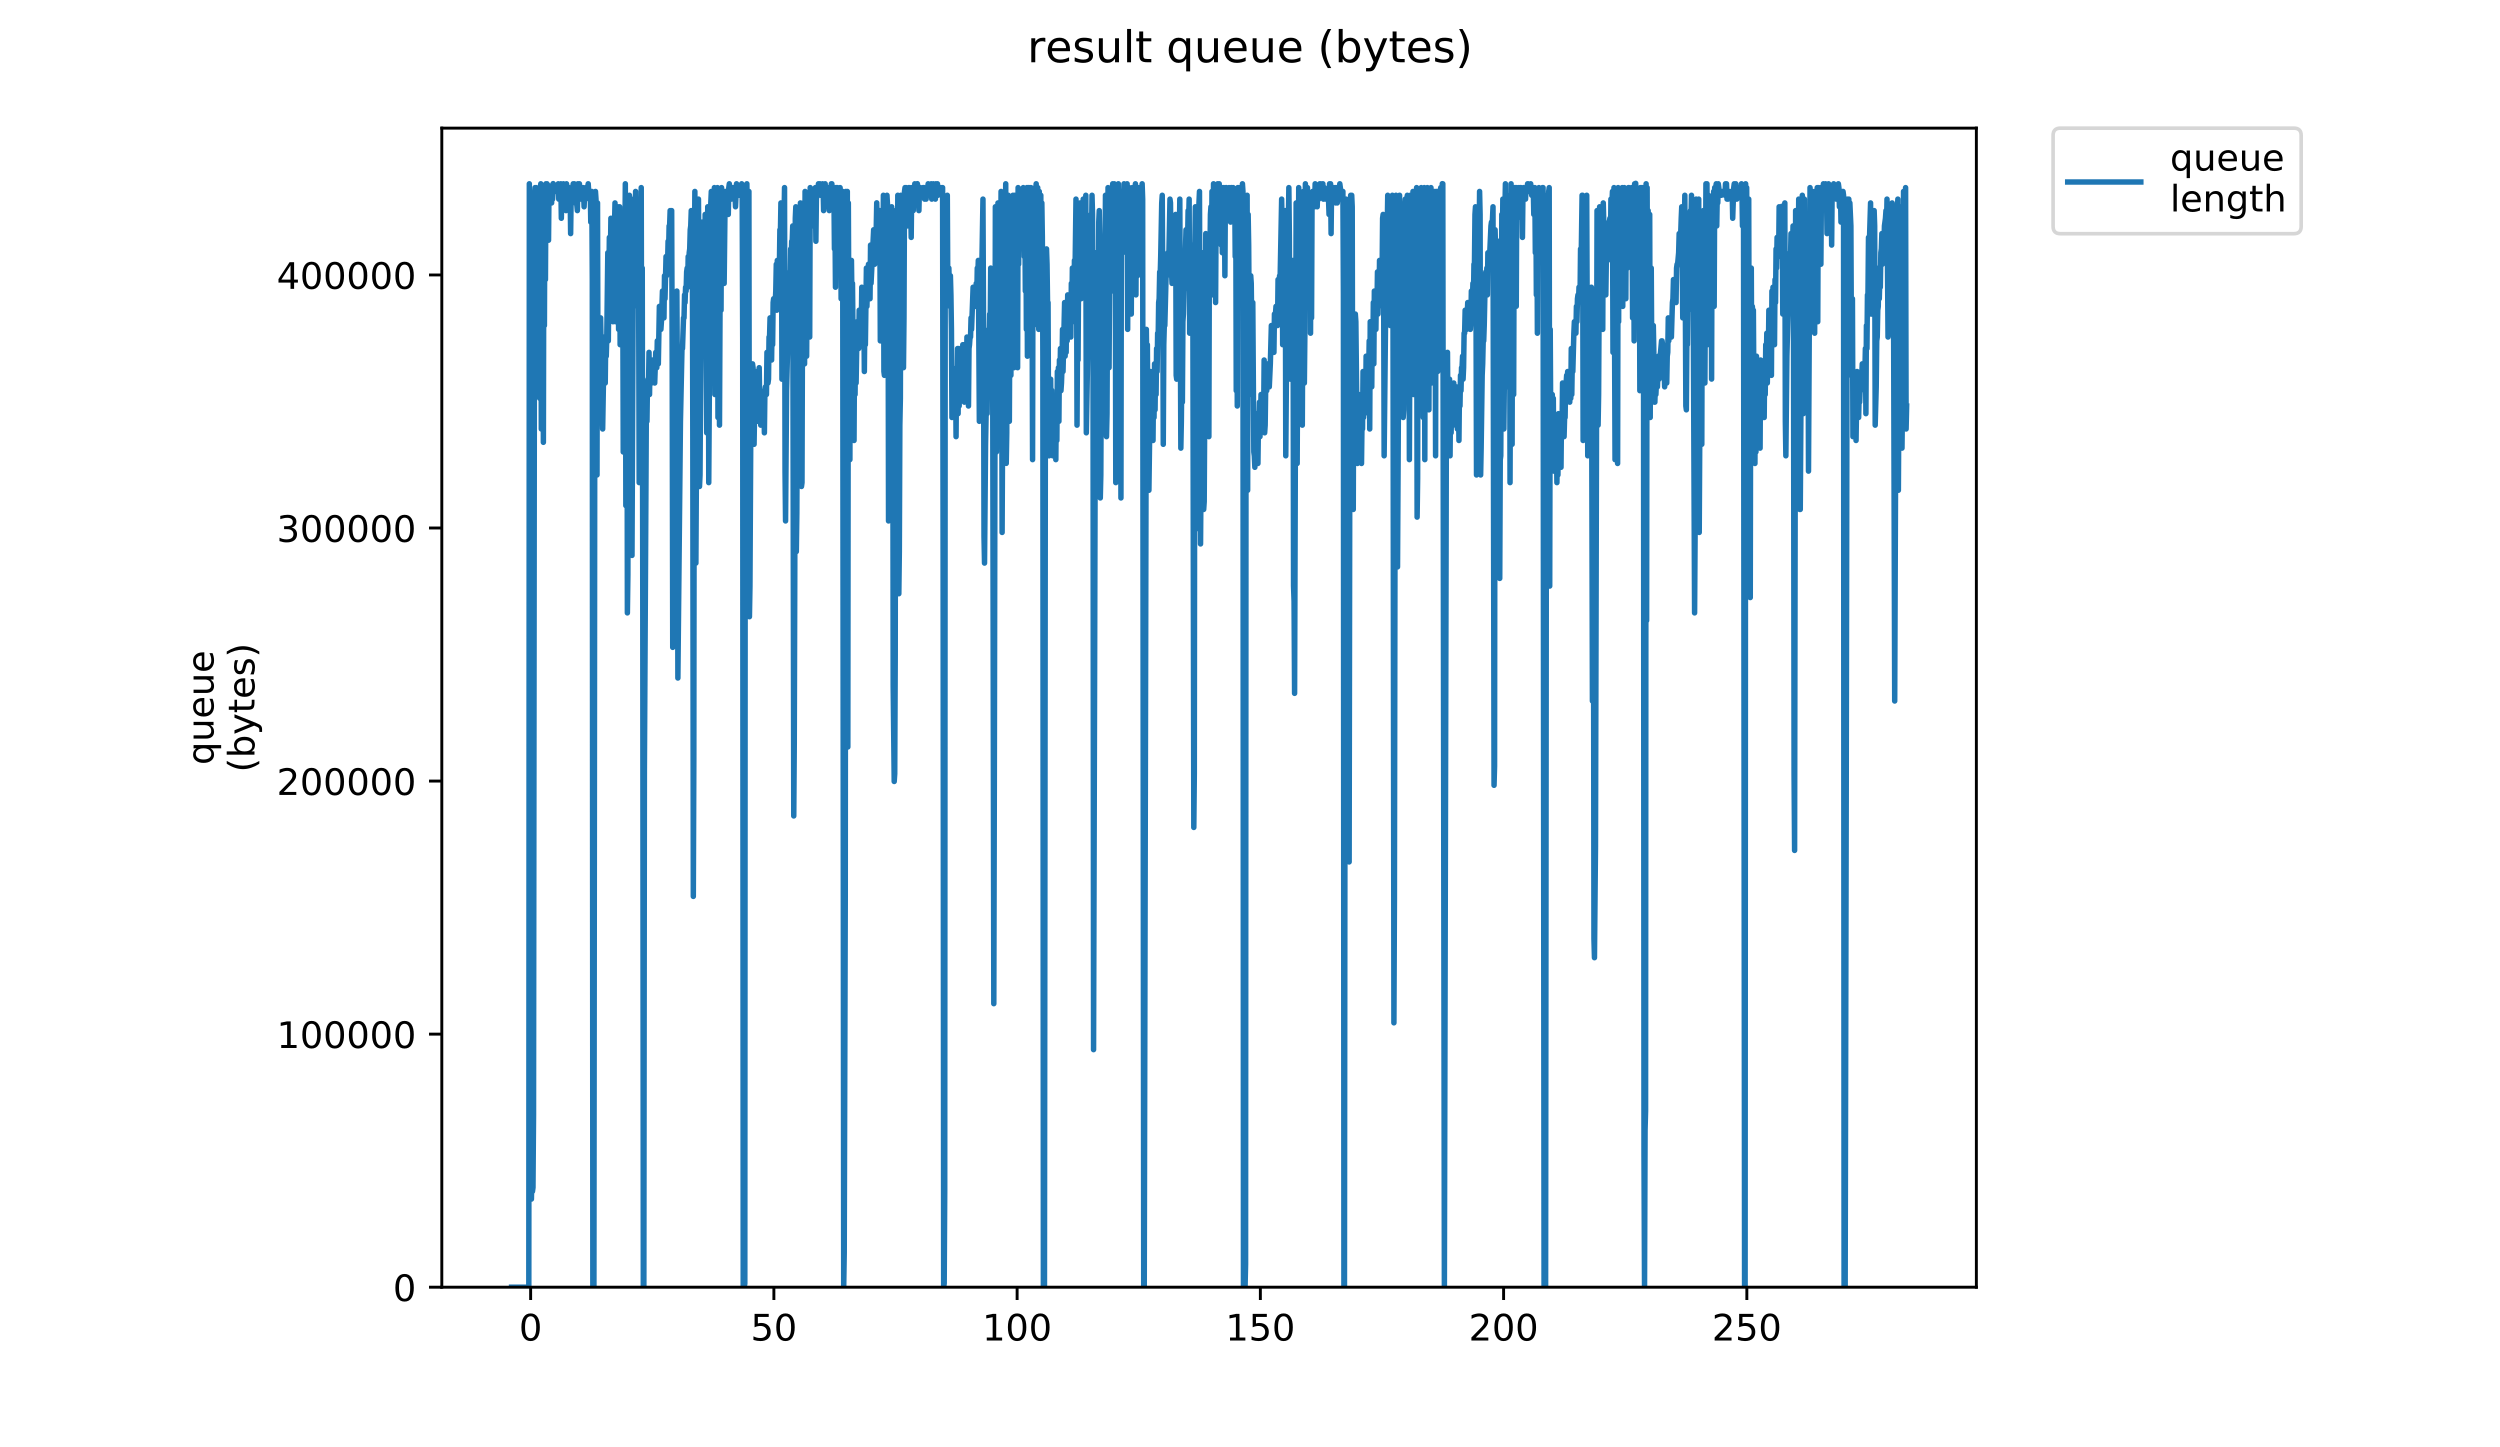 <?xml version="1.0" encoding="utf-8" standalone="no"?>
<!DOCTYPE svg PUBLIC "-//W3C//DTD SVG 1.1//EN"
  "http://www.w3.org/Graphics/SVG/1.1/DTD/svg11.dtd">
<!-- Created with matplotlib (https://matplotlib.org/) -->
<svg height="396pt" version="1.1" viewBox="0 0 684 396" width="684pt" xmlns="http://www.w3.org/2000/svg" xmlns:xlink="http://www.w3.org/1999/xlink">
 <defs>
  <style type="text/css">
*{stroke-linecap:butt;stroke-linejoin:round;}
  </style>
 </defs>
 <g id="figure_1">
  <g id="patch_1">
   <path d="M 0 396 
L 684 396 
L 684 0 
L 0 0 
z
" style="fill:#ffffff;"/>
  </g>
  <g id="axes_1">
   <g id="patch_2">
    <path d="M 120.879 352.174 
L 540.734 352.174 
L 540.734 35.062 
L 120.879 35.062 
z
" style="fill:#ffffff;"/>
   </g>
   <g id="matplotlib.axis_1">
    <g id="xtick_1">
     <g id="line2d_1">
      <defs>
       <path d="M 0 0 
L 0 3.5 
" id="med78ae5412" style="stroke:#000000;stroke-width:0.8;"/>
      </defs>
      <g>
       <use style="stroke:#000000;stroke-width:0.8;" x="145.183" xlink:href="#med78ae5412" y="352.174"/>
      </g>
     </g>
     <g id="text_1">
      <!-- 0 -->
      <defs>
       <path d="M 31.781 66.406 
Q 24.172 66.406 20.328 58.906 
Q 16.5 51.422 16.5 36.375 
Q 16.5 21.391 20.328 13.891 
Q 24.172 6.391 31.781 6.391 
Q 39.453 6.391 43.281 13.891 
Q 47.125 21.391 47.125 36.375 
Q 47.125 51.422 43.281 58.906 
Q 39.453 66.406 31.781 66.406 
z
M 31.781 74.219 
Q 44.047 74.219 50.516 64.516 
Q 56.984 54.828 56.984 36.375 
Q 56.984 17.969 50.516 8.266 
Q 44.047 -1.422 31.781 -1.422 
Q 19.531 -1.422 13.062 8.266 
Q 6.594 17.969 6.594 36.375 
Q 6.594 54.828 13.062 64.516 
Q 19.531 74.219 31.781 74.219 
z
" id="DejaVuSans-48"/>
      </defs>
      <g transform="translate(142.001 366.773)scale(0.1 -0.1)">
       <use xlink:href="#DejaVuSans-48"/>
      </g>
     </g>
    </g>
    <g id="xtick_2">
     <g id="line2d_2">
      <g>
       <use style="stroke:#000000;stroke-width:0.8;" x="211.733" xlink:href="#med78ae5412" y="352.174"/>
      </g>
     </g>
     <g id="text_2">
      <!-- 50 -->
      <defs>
       <path d="M 10.797 72.906 
L 49.516 72.906 
L 49.516 64.594 
L 19.828 64.594 
L 19.828 46.734 
Q 21.969 47.469 24.109 47.828 
Q 26.266 48.188 28.422 48.188 
Q 40.625 48.188 47.75 41.5 
Q 54.891 34.812 54.891 23.391 
Q 54.891 11.625 47.562 5.094 
Q 40.234 -1.422 26.906 -1.422 
Q 22.312 -1.422 17.547 -0.641 
Q 12.797 0.141 7.719 1.703 
L 7.719 11.625 
Q 12.109 9.234 16.797 8.062 
Q 21.484 6.891 26.703 6.891 
Q 35.156 6.891 40.078 11.328 
Q 45.016 15.766 45.016 23.391 
Q 45.016 31 40.078 35.438 
Q 35.156 39.891 26.703 39.891 
Q 22.75 39.891 18.812 39.016 
Q 14.891 38.141 10.797 36.281 
z
" id="DejaVuSans-53"/>
      </defs>
      <g transform="translate(205.371 366.773)scale(0.1 -0.1)">
       <use xlink:href="#DejaVuSans-53"/>
       <use x="63.623" xlink:href="#DejaVuSans-48"/>
      </g>
     </g>
    </g>
    <g id="xtick_3">
     <g id="line2d_3">
      <g>
       <use style="stroke:#000000;stroke-width:0.8;" x="278.284" xlink:href="#med78ae5412" y="352.174"/>
      </g>
     </g>
     <g id="text_3">
      <!-- 100 -->
      <defs>
       <path d="M 12.406 8.297 
L 28.516 8.297 
L 28.516 63.922 
L 10.984 60.406 
L 10.984 69.391 
L 28.422 72.906 
L 38.281 72.906 
L 38.281 8.297 
L 54.391 8.297 
L 54.391 0 
L 12.406 0 
z
" id="DejaVuSans-49"/>
      </defs>
      <g transform="translate(268.74 366.773)scale(0.1 -0.1)">
       <use xlink:href="#DejaVuSans-49"/>
       <use x="63.623" xlink:href="#DejaVuSans-48"/>
       <use x="127.246" xlink:href="#DejaVuSans-48"/>
      </g>
     </g>
    </g>
    <g id="xtick_4">
     <g id="line2d_4">
      <g>
       <use style="stroke:#000000;stroke-width:0.8;" x="344.835" xlink:href="#med78ae5412" y="352.174"/>
      </g>
     </g>
     <g id="text_4">
      <!-- 150 -->
      <g transform="translate(335.291 366.773)scale(0.1 -0.1)">
       <use xlink:href="#DejaVuSans-49"/>
       <use x="63.623" xlink:href="#DejaVuSans-53"/>
       <use x="127.246" xlink:href="#DejaVuSans-48"/>
      </g>
     </g>
    </g>
    <g id="xtick_5">
     <g id="line2d_5">
      <g>
       <use style="stroke:#000000;stroke-width:0.8;" x="411.385" xlink:href="#med78ae5412" y="352.174"/>
      </g>
     </g>
     <g id="text_5">
      <!-- 200 -->
      <defs>
       <path d="M 19.188 8.297 
L 53.609 8.297 
L 53.609 0 
L 7.328 0 
L 7.328 8.297 
Q 12.938 14.109 22.625 23.891 
Q 32.328 33.688 34.812 36.531 
Q 39.547 41.844 41.422 45.531 
Q 43.312 49.219 43.312 52.781 
Q 43.312 58.594 39.234 62.25 
Q 35.156 65.922 28.609 65.922 
Q 23.969 65.922 18.812 64.312 
Q 13.672 62.703 7.812 59.422 
L 7.812 69.391 
Q 13.766 71.781 18.938 73 
Q 24.125 74.219 28.422 74.219 
Q 39.75 74.219 46.484 68.547 
Q 53.219 62.891 53.219 53.422 
Q 53.219 48.922 51.531 44.891 
Q 49.859 40.875 45.406 35.406 
Q 44.188 33.984 37.641 27.219 
Q 31.109 20.453 19.188 8.297 
z
" id="DejaVuSans-50"/>
      </defs>
      <g transform="translate(401.842 366.773)scale(0.1 -0.1)">
       <use xlink:href="#DejaVuSans-50"/>
       <use x="63.623" xlink:href="#DejaVuSans-48"/>
       <use x="127.246" xlink:href="#DejaVuSans-48"/>
      </g>
     </g>
    </g>
    <g id="xtick_6">
     <g id="line2d_6">
      <g>
       <use style="stroke:#000000;stroke-width:0.8;" x="477.936" xlink:href="#med78ae5412" y="352.174"/>
      </g>
     </g>
     <g id="text_6">
      <!-- 250 -->
      <g transform="translate(468.392 366.773)scale(0.1 -0.1)">
       <use xlink:href="#DejaVuSans-50"/>
       <use x="63.623" xlink:href="#DejaVuSans-53"/>
       <use x="127.246" xlink:href="#DejaVuSans-48"/>
      </g>
     </g>
    </g>
   </g>
   <g id="matplotlib.axis_2">
    <g id="ytick_1">
     <g id="line2d_7">
      <defs>
       <path d="M 0 0 
L -3.5 0 
" id="m8c624cf05f" style="stroke:#000000;stroke-width:0.8;"/>
      </defs>
      <g>
       <use style="stroke:#000000;stroke-width:0.8;" x="120.879" xlink:href="#m8c624cf05f" y="352.174"/>
      </g>
     </g>
     <g id="text_7">
      <!-- 0 -->
      <g transform="translate(107.516 355.973)scale(0.1 -0.1)">
       <use xlink:href="#DejaVuSans-48"/>
      </g>
     </g>
    </g>
    <g id="ytick_2">
     <g id="line2d_8">
      <g>
       <use style="stroke:#000000;stroke-width:0.8;" x="120.879" xlink:href="#m8c624cf05f" y="282.938"/>
      </g>
     </g>
     <g id="text_8">
      <!-- 100000 -->
      <g transform="translate(75.704 286.738)scale(0.1 -0.1)">
       <use xlink:href="#DejaVuSans-49"/>
       <use x="63.623" xlink:href="#DejaVuSans-48"/>
       <use x="127.246" xlink:href="#DejaVuSans-48"/>
       <use x="190.869" xlink:href="#DejaVuSans-48"/>
       <use x="254.492" xlink:href="#DejaVuSans-48"/>
       <use x="318.115" xlink:href="#DejaVuSans-48"/>
      </g>
     </g>
    </g>
    <g id="ytick_3">
     <g id="line2d_9">
      <g>
       <use style="stroke:#000000;stroke-width:0.8;" x="120.879" xlink:href="#m8c624cf05f" y="213.703"/>
      </g>
     </g>
     <g id="text_9">
      <!-- 200000 -->
      <g transform="translate(75.704 217.502)scale(0.1 -0.1)">
       <use xlink:href="#DejaVuSans-50"/>
       <use x="63.623" xlink:href="#DejaVuSans-48"/>
       <use x="127.246" xlink:href="#DejaVuSans-48"/>
       <use x="190.869" xlink:href="#DejaVuSans-48"/>
       <use x="254.492" xlink:href="#DejaVuSans-48"/>
       <use x="318.115" xlink:href="#DejaVuSans-48"/>
      </g>
     </g>
    </g>
    <g id="ytick_4">
     <g id="line2d_10">
      <g>
       <use style="stroke:#000000;stroke-width:0.8;" x="120.879" xlink:href="#m8c624cf05f" y="144.467"/>
      </g>
     </g>
     <g id="text_10">
      <!-- 300000 -->
      <defs>
       <path d="M 40.578 39.312 
Q 47.656 37.797 51.625 33 
Q 55.609 28.219 55.609 21.188 
Q 55.609 10.406 48.188 4.484 
Q 40.766 -1.422 27.094 -1.422 
Q 22.516 -1.422 17.656 -0.516 
Q 12.797 0.391 7.625 2.203 
L 7.625 11.719 
Q 11.719 9.328 16.594 8.109 
Q 21.484 6.891 26.812 6.891 
Q 36.078 6.891 40.938 10.547 
Q 45.797 14.203 45.797 21.188 
Q 45.797 27.641 41.281 31.266 
Q 36.766 34.906 28.719 34.906 
L 20.219 34.906 
L 20.219 43.016 
L 29.109 43.016 
Q 36.375 43.016 40.234 45.922 
Q 44.094 48.828 44.094 54.297 
Q 44.094 59.906 40.109 62.906 
Q 36.141 65.922 28.719 65.922 
Q 24.656 65.922 20.016 65.031 
Q 15.375 64.156 9.812 62.312 
L 9.812 71.094 
Q 15.438 72.656 20.344 73.438 
Q 25.25 74.219 29.594 74.219 
Q 40.828 74.219 47.359 69.109 
Q 53.906 64.016 53.906 55.328 
Q 53.906 49.266 50.438 45.094 
Q 46.969 40.922 40.578 39.312 
z
" id="DejaVuSans-51"/>
      </defs>
      <g transform="translate(75.704 148.266)scale(0.1 -0.1)">
       <use xlink:href="#DejaVuSans-51"/>
       <use x="63.623" xlink:href="#DejaVuSans-48"/>
       <use x="127.246" xlink:href="#DejaVuSans-48"/>
       <use x="190.869" xlink:href="#DejaVuSans-48"/>
       <use x="254.492" xlink:href="#DejaVuSans-48"/>
       <use x="318.115" xlink:href="#DejaVuSans-48"/>
      </g>
     </g>
    </g>
    <g id="ytick_5">
     <g id="line2d_11">
      <g>
       <use style="stroke:#000000;stroke-width:0.8;" x="120.879" xlink:href="#m8c624cf05f" y="75.231"/>
      </g>
     </g>
     <g id="text_11">
      <!-- 400000 -->
      <defs>
       <path d="M 37.797 64.312 
L 12.891 25.391 
L 37.797 25.391 
z
M 35.203 72.906 
L 47.609 72.906 
L 47.609 25.391 
L 58.016 25.391 
L 58.016 17.188 
L 47.609 17.188 
L 47.609 0 
L 37.797 0 
L 37.797 17.188 
L 4.891 17.188 
L 4.891 26.703 
z
" id="DejaVuSans-52"/>
      </defs>
      <g transform="translate(75.704 79.03)scale(0.1 -0.1)">
       <use xlink:href="#DejaVuSans-52"/>
       <use x="63.623" xlink:href="#DejaVuSans-48"/>
       <use x="127.246" xlink:href="#DejaVuSans-48"/>
       <use x="190.869" xlink:href="#DejaVuSans-48"/>
       <use x="254.492" xlink:href="#DejaVuSans-48"/>
       <use x="318.115" xlink:href="#DejaVuSans-48"/>
      </g>
     </g>
    </g>
    <g id="text_12">
     <!-- queue -->
     <defs>
      <path d="M 14.797 27.297 
Q 14.797 17.391 18.875 11.75 
Q 22.953 6.109 30.078 6.109 
Q 37.203 6.109 41.297 11.75 
Q 45.406 17.391 45.406 27.297 
Q 45.406 37.203 41.297 42.844 
Q 37.203 48.484 30.078 48.484 
Q 22.953 48.484 18.875 42.844 
Q 14.797 37.203 14.797 27.297 
z
M 45.406 8.203 
Q 42.578 3.328 38.25 0.953 
Q 33.938 -1.422 27.875 -1.422 
Q 17.969 -1.422 11.734 6.484 
Q 5.516 14.406 5.516 27.297 
Q 5.516 40.188 11.734 48.094 
Q 17.969 56 27.875 56 
Q 33.938 56 38.25 53.625 
Q 42.578 51.266 45.406 46.391 
L 45.406 54.688 
L 54.391 54.688 
L 54.391 -20.797 
L 45.406 -20.797 
z
" id="DejaVuSans-113"/>
      <path d="M 8.5 21.578 
L 8.5 54.688 
L 17.484 54.688 
L 17.484 21.922 
Q 17.484 14.156 20.5 10.266 
Q 23.531 6.391 29.594 6.391 
Q 36.859 6.391 41.078 11.031 
Q 45.312 15.672 45.312 23.688 
L 45.312 54.688 
L 54.297 54.688 
L 54.297 0 
L 45.312 0 
L 45.312 8.406 
Q 42.047 3.422 37.719 1 
Q 33.406 -1.422 27.688 -1.422 
Q 18.266 -1.422 13.375 4.438 
Q 8.5 10.297 8.5 21.578 
z
M 31.109 56 
z
" id="DejaVuSans-117"/>
      <path d="M 56.203 29.594 
L 56.203 25.203 
L 14.891 25.203 
Q 15.484 15.922 20.484 11.062 
Q 25.484 6.203 34.422 6.203 
Q 39.594 6.203 44.453 7.469 
Q 49.312 8.734 54.109 11.281 
L 54.109 2.781 
Q 49.266 0.734 44.188 -0.344 
Q 39.109 -1.422 33.891 -1.422 
Q 20.797 -1.422 13.156 6.188 
Q 5.516 13.812 5.516 26.812 
Q 5.516 40.234 12.766 48.109 
Q 20.016 56 32.328 56 
Q 43.359 56 49.781 48.891 
Q 56.203 41.797 56.203 29.594 
z
M 47.219 32.234 
Q 47.125 39.594 43.094 43.984 
Q 39.062 48.391 32.422 48.391 
Q 24.906 48.391 20.391 44.141 
Q 15.875 39.891 15.188 32.172 
z
" id="DejaVuSans-101"/>
     </defs>
     <g transform="translate(58.426 209.283)rotate(-90)scale(0.1 -0.1)">
      <use xlink:href="#DejaVuSans-113"/>
      <use x="63.477" xlink:href="#DejaVuSans-117"/>
      <use x="126.855" xlink:href="#DejaVuSans-101"/>
      <use x="188.379" xlink:href="#DejaVuSans-117"/>
      <use x="251.758" xlink:href="#DejaVuSans-101"/>
     </g>
     <!-- (bytes) -->
     <defs>
      <path d="M 31 75.875 
Q 24.469 64.656 21.281 53.656 
Q 18.109 42.672 18.109 31.391 
Q 18.109 20.125 21.312 9.062 
Q 24.516 -2 31 -13.188 
L 23.188 -13.188 
Q 15.875 -1.703 12.234 9.375 
Q 8.594 20.453 8.594 31.391 
Q 8.594 42.281 12.203 53.312 
Q 15.828 64.359 23.188 75.875 
z
" id="DejaVuSans-40"/>
      <path d="M 48.688 27.297 
Q 48.688 37.203 44.609 42.844 
Q 40.531 48.484 33.406 48.484 
Q 26.266 48.484 22.188 42.844 
Q 18.109 37.203 18.109 27.297 
Q 18.109 17.391 22.188 11.75 
Q 26.266 6.109 33.406 6.109 
Q 40.531 6.109 44.609 11.75 
Q 48.688 17.391 48.688 27.297 
z
M 18.109 46.391 
Q 20.953 51.266 25.266 53.625 
Q 29.594 56 35.594 56 
Q 45.562 56 51.781 48.094 
Q 58.016 40.188 58.016 27.297 
Q 58.016 14.406 51.781 6.484 
Q 45.562 -1.422 35.594 -1.422 
Q 29.594 -1.422 25.266 0.953 
Q 20.953 3.328 18.109 8.203 
L 18.109 0 
L 9.078 0 
L 9.078 75.984 
L 18.109 75.984 
z
" id="DejaVuSans-98"/>
      <path d="M 32.172 -5.078 
Q 28.375 -14.844 24.75 -17.812 
Q 21.141 -20.797 15.094 -20.797 
L 7.906 -20.797 
L 7.906 -13.281 
L 13.188 -13.281 
Q 16.891 -13.281 18.938 -11.516 
Q 21 -9.766 23.484 -3.219 
L 25.094 0.875 
L 2.984 54.688 
L 12.5 54.688 
L 29.594 11.922 
L 46.688 54.688 
L 56.203 54.688 
z
" id="DejaVuSans-121"/>
      <path d="M 18.312 70.219 
L 18.312 54.688 
L 36.812 54.688 
L 36.812 47.703 
L 18.312 47.703 
L 18.312 18.016 
Q 18.312 11.328 20.141 9.422 
Q 21.969 7.516 27.594 7.516 
L 36.812 7.516 
L 36.812 0 
L 27.594 0 
Q 17.188 0 13.234 3.875 
Q 9.281 7.766 9.281 18.016 
L 9.281 47.703 
L 2.688 47.703 
L 2.688 54.688 
L 9.281 54.688 
L 9.281 70.219 
z
" id="DejaVuSans-116"/>
      <path d="M 44.281 53.078 
L 44.281 44.578 
Q 40.484 46.531 36.375 47.5 
Q 32.281 48.484 27.875 48.484 
Q 21.188 48.484 17.844 46.438 
Q 14.5 44.391 14.5 40.281 
Q 14.5 37.156 16.891 35.375 
Q 19.281 33.594 26.516 31.984 
L 29.594 31.297 
Q 39.156 29.25 43.188 25.516 
Q 47.219 21.781 47.219 15.094 
Q 47.219 7.469 41.188 3.016 
Q 35.156 -1.422 24.609 -1.422 
Q 20.219 -1.422 15.453 -0.562 
Q 10.688 0.297 5.422 2 
L 5.422 11.281 
Q 10.406 8.688 15.234 7.391 
Q 20.062 6.109 24.812 6.109 
Q 31.156 6.109 34.562 8.281 
Q 37.984 10.453 37.984 14.406 
Q 37.984 18.062 35.516 20.016 
Q 33.062 21.969 24.703 23.781 
L 21.578 24.516 
Q 13.234 26.266 9.516 29.906 
Q 5.812 33.547 5.812 39.891 
Q 5.812 47.609 11.281 51.797 
Q 16.75 56 26.812 56 
Q 31.781 56 36.172 55.266 
Q 40.578 54.547 44.281 53.078 
z
" id="DejaVuSans-115"/>
      <path d="M 8.016 75.875 
L 15.828 75.875 
Q 23.141 64.359 26.781 53.312 
Q 30.422 42.281 30.422 31.391 
Q 30.422 20.453 26.781 9.375 
Q 23.141 -1.703 15.828 -13.188 
L 8.016 -13.188 
Q 14.5 -2 17.703 9.062 
Q 20.906 20.125 20.906 31.391 
Q 20.906 42.672 17.703 53.656 
Q 14.5 64.656 8.016 75.875 
z
" id="DejaVuSans-41"/>
     </defs>
     <g transform="translate(69.624 211.295)rotate(-90)scale(0.1 -0.1)">
      <use xlink:href="#DejaVuSans-40"/>
      <use x="39.014" xlink:href="#DejaVuSans-98"/>
      <use x="102.49" xlink:href="#DejaVuSans-121"/>
      <use x="161.67" xlink:href="#DejaVuSans-116"/>
      <use x="200.879" xlink:href="#DejaVuSans-101"/>
      <use x="262.402" xlink:href="#DejaVuSans-115"/>
      <use x="314.502" xlink:href="#DejaVuSans-41"/>
     </g>
    </g>
   </g>
   <g id="line2d_12">
    <path clip-path="url(#peadecf79db)" d="M 139.963 352.174 
L 144.684 352.174 
L 144.825 50.284 
L 144.971 68.104 
L 145.111 128.901 
L 145.254 313.39 
L 145.395 328.069 
L 145.537 319.679 
L 145.682 325.968 
L 145.825 324.92 
L 145.973 305.004 
L 146.254 53.429 
L 146.395 51.332 
L 146.541 54.477 
L 146.682 51.332 
L 146.823 80.683 
L 146.963 80.683 
L 147.107 106.889 
L 147.25 90.066 
L 147.393 86.972 
L 147.536 62.863 
L 147.679 108.985 
L 147.821 51.332 
L 147.962 50.284 
L 148.102 117.371 
L 148.244 115.274 
L 148.385 51.332 
L 148.526 52.381 
L 148.667 121.018 
L 148.808 53.429 
L 148.948 89.069 
L 149.089 52.381 
L 149.231 76.49 
L 149.372 50.284 
L 149.512 51.332 
L 149.653 50.284 
L 149.794 52.381 
L 150.076 65.728 
L 150.217 50.833 
L 150.357 53.429 
L 150.497 52.381 
L 150.639 52.381 
L 150.779 51.332 
L 150.918 55.525 
L 151.058 51.332 
L 151.198 54.477 
L 151.338 50.239 
L 151.478 52.381 
L 151.618 50.833 
L 151.758 52.381 
L 151.899 51.332 
L 152.039 51.332 
L 152.179 52.381 
L 152.598 52.329 
L 152.738 50.284 
L 152.878 54.477 
L 153.018 52.381 
L 153.159 52.381 
L 153.3 53.429 
L 153.441 50.284 
L 153.582 59.718 
L 153.723 52.381 
L 153.864 51.332 
L 154.006 54.98 
L 154.147 50.284 
L 154.288 51.332 
L 154.429 56.574 
L 154.573 52.381 
L 154.715 52.381 
L 154.857 57.622 
L 154.999 50.284 
L 155.139 51.332 
L 155.28 54.477 
L 155.421 52.381 
L 155.561 52.381 
L 155.701 51.332 
L 155.842 52.381 
L 155.984 52.381 
L 156.124 63.911 
L 156.265 53.429 
L 156.406 52.381 
L 156.549 52.381 
L 156.832 50.284 
L 156.973 53.429 
L 157.116 50.284 
L 157.259 51.332 
L 157.399 55.525 
L 157.54 53.429 
L 157.681 54.477 
L 157.963 57.622 
L 158.104 50.284 
L 158.249 50.284 
L 158.39 52.381 
L 158.531 50.284 
L 158.673 53.429 
L 158.816 52.381 
L 158.957 54.477 
L 159.241 52.381 
L 159.382 52.381 
L 159.523 51.332 
L 159.665 52.381 
L 159.806 56.574 
L 159.947 53.429 
L 160.088 53.429 
L 160.229 51.332 
L 160.37 53.429 
L 160.509 51.332 
L 160.65 52.381 
L 160.931 50.284 
L 161.212 54.477 
L 161.493 52.381 
L 161.633 60.767 
L 161.774 53.429 
L 161.914 52.381 
L 162.054 76.49 
L 162.201 352.174 
L 162.496 352.174 
L 162.779 53.429 
L 162.919 52.381 
L 163.06 54.477 
L 163.2 70.201 
L 163.341 129.95 
L 163.481 55.525 
L 163.621 112.13 
L 163.763 94.31 
L 163.904 102.696 
L 164.044 103.744 
L 164.185 86.972 
L 164.325 86.972 
L 164.888 117.371 
L 165.31 92.213 
L 165.452 94.31 
L 165.593 104.792 
L 165.734 92.213 
L 165.874 97.455 
L 166.014 92.213 
L 166.294 69.152 
L 166.434 93.262 
L 166.716 64.959 
L 166.857 80.683 
L 167.14 59.718 
L 167.28 61.815 
L 167.421 67.056 
L 167.562 67.056 
L 167.702 88.02 
L 167.983 68.104 
L 168.263 55.525 
L 168.405 88.02 
L 168.545 86.972 
L 168.967 70.201 
L 169.107 56.574 
L 169.247 90.117 
L 169.387 78.586 
L 169.527 56.574 
L 169.666 94.31 
L 170.087 62.863 
L 170.228 62.863 
L 170.368 70.201 
L 170.517 123.66 
L 170.807 85.924 
L 171.089 50.284 
L 171.229 138.335 
L 171.509 53.429 
L 171.65 167.686 
L 171.79 157.206 
L 171.931 78.586 
L 172.212 53.429 
L 172.493 73.345 
L 172.633 80.683 
L 172.773 80.683 
L 172.914 151.962 
L 173.337 54.477 
L 173.477 55.525 
L 173.617 78.586 
L 173.899 52.381 
L 174.038 82.779 
L 174.318 59.718 
L 174.461 83.828 
L 174.601 58.67 
L 174.741 83.828 
L 174.881 132.046 
L 175.161 74.393 
L 175.441 51.332 
L 175.58 120.516 
L 175.72 73.345 
L 175.863 165.589 
L 176.011 352.174 
L 176.158 352.174 
L 176.305 210.663 
L 176.869 106.889 
L 177.009 115.274 
L 177.149 104.792 
L 177.29 103.744 
L 177.43 105.84 
L 177.571 96.406 
L 177.712 107.937 
L 177.853 98.503 
L 177.993 99.551 
L 178.137 98.503 
L 178.277 104.792 
L 178.418 98.503 
L 178.56 99.551 
L 178.702 98.503 
L 178.843 103.744 
L 178.987 99.551 
L 179.129 104.792 
L 179.412 96.406 
L 179.693 100.599 
L 179.834 93.262 
L 179.976 93.262 
L 180.117 99.551 
L 180.402 83.828 
L 180.683 89.069 
L 180.823 90.117 
L 180.963 88.02 
L 181.244 79.635 
L 181.385 82.779 
L 181.525 80.683 
L 181.664 86.972 
L 181.804 75.442 
L 181.944 81.731 
L 182.224 70.201 
L 182.365 75.442 
L 182.505 72.297 
L 182.645 72.297 
L 182.786 66.008 
L 182.927 69.152 
L 183.067 61.815 
L 183.207 61.815 
L 183.348 57.622 
L 183.488 64.959 
L 183.628 64.959 
L 183.769 57.622 
L 183.913 99.551 
L 184.058 177.12 
L 184.623 102.696 
L 185.185 79.635 
L 185.326 105.84 
L 185.468 185.506 
L 186.169 115.274 
L 186.589 95.358 
L 186.73 95.358 
L 187.01 86.972 
L 187.151 86.972 
L 187.291 80.683 
L 187.431 82.779 
L 187.574 78.586 
L 187.721 79.635 
L 187.864 74.393 
L 188.004 73.345 
L 188.145 78.586 
L 188.285 70.201 
L 188.426 75.442 
L 188.566 69.152 
L 188.706 68.104 
L 188.847 62.863 
L 188.987 61.815 
L 189.127 57.622 
L 189.269 60.767 
L 189.41 58.67 
L 189.55 119.467 
L 189.691 245.255 
L 189.831 207.519 
L 189.971 73.345 
L 190.113 52.381 
L 190.395 154.059 
L 190.96 55.525 
L 191.1 54.477 
L 191.242 75.442 
L 191.384 133.101 
L 191.524 129.95 
L 191.948 63.911 
L 192.089 60.767 
L 192.23 81.731 
L 192.37 82.779 
L 192.511 62.863 
L 192.651 68.104 
L 192.791 85.924 
L 192.931 58.67 
L 193.072 72.297 
L 193.353 118.419 
L 193.493 104.792 
L 193.633 56.574 
L 193.773 58.67 
L 193.913 132.046 
L 194.193 89.069 
L 194.333 77.538 
L 194.474 55.525 
L 194.614 52.381 
L 194.753 83.828 
L 194.893 84.876 
L 195.032 52.381 
L 195.314 103.744 
L 195.454 51.332 
L 195.593 107.937 
L 195.735 89.069 
L 195.874 53.429 
L 196.014 107.937 
L 196.293 51.332 
L 196.433 114.226 
L 196.713 54.477 
L 196.852 116.323 
L 197.134 54.477 
L 197.277 84.876 
L 197.417 51.332 
L 197.703 59.718 
L 197.844 52.381 
L 197.984 55.525 
L 198.128 77.538 
L 198.41 52.381 
L 198.694 52.381 
L 198.835 53.429 
L 199.117 53.429 
L 199.259 58.67 
L 199.399 51.332 
L 199.541 50.284 
L 199.681 52.381 
L 199.824 51.332 
L 199.966 54.477 
L 200.106 54.477 
L 200.246 51.332 
L 200.809 51.332 
L 200.95 54.477 
L 201.092 52.381 
L 201.233 56.574 
L 201.514 50.284 
L 201.935 53.429 
L 202.075 51.332 
L 202.216 53.429 
L 202.356 52.381 
L 202.499 53.429 
L 202.923 50.284 
L 203.063 53.429 
L 203.203 93.262 
L 203.345 352.174 
L 203.633 352.174 
L 203.781 351.126 
L 203.921 54.477 
L 204.203 51.332 
L 204.343 50.284 
L 204.483 62.863 
L 204.904 52.381 
L 205.045 168.734 
L 205.186 160.348 
L 205.472 106.889 
L 205.612 103.744 
L 205.755 108.985 
L 205.894 99.551 
L 206.034 100.599 
L 206.314 121.564 
L 206.595 103.744 
L 206.735 107.937 
L 206.875 101.647 
L 207.015 113.178 
L 207.155 108.898 
L 207.295 115.274 
L 207.436 107.937 
L 207.576 114.226 
L 207.719 100.599 
L 207.86 109.912 
L 208 106.889 
L 208.141 116.323 
L 208.281 112.13 
L 208.422 113.178 
L 208.564 112.13 
L 208.705 107.937 
L 208.848 113.178 
L 208.992 108.985 
L 209.135 118.419 
L 209.278 106.889 
L 209.421 105.84 
L 209.701 107.937 
L 209.841 96.406 
L 210.122 104.792 
L 210.265 103.744 
L 210.407 92.213 
L 210.547 92.213 
L 210.687 86.972 
L 210.966 89.069 
L 211.106 98.503 
L 211.247 88.02 
L 211.387 94.31 
L 211.527 82.779 
L 211.666 81.731 
L 211.808 84.876 
L 211.954 81.731 
L 212.101 82.779 
L 212.249 79.635 
L 212.392 72.297 
L 212.532 84.876 
L 212.671 71.249 
L 212.811 78.586 
L 212.951 73.345 
L 213.094 83.828 
L 213.375 62.863 
L 213.517 63.911 
L 213.658 55.525 
L 213.798 56.574 
L 213.938 103.744 
L 214.077 83.828 
L 214.219 79.635 
L 214.647 51.332 
L 214.787 128.901 
L 214.927 142.528 
L 215.206 106.889 
L 215.766 83.828 
L 215.908 80.683 
L 216.048 74.393 
L 216.188 76.49 
L 216.328 68.104 
L 216.468 71.249 
L 216.608 66.008 
L 216.748 66.008 
L 216.888 61.815 
L 217.172 223.242 
L 217.312 203.326 
L 217.453 155.107 
L 217.593 59.718 
L 217.733 56.574 
L 217.872 150.914 
L 218.012 140.432 
L 218.292 74.393 
L 218.432 64.959 
L 218.572 104.792 
L 218.852 82.779 
L 218.992 55.525 
L 219.137 57.622 
L 219.282 133.101 
L 219.426 132.046 
L 219.566 85.924 
L 219.707 81.731 
L 219.848 55.525 
L 219.988 57.622 
L 220.128 99.551 
L 220.267 52.381 
L 220.552 64.959 
L 220.691 97.455 
L 220.971 55.525 
L 221.251 67.056 
L 221.393 61.815 
L 221.533 92.213 
L 221.672 51.332 
L 221.812 59.718 
L 221.952 52.381 
L 222.092 61.815 
L 222.372 55.525 
L 222.512 61.815 
L 222.655 60.767 
L 222.797 53.429 
L 222.941 55.525 
L 223.083 51.332 
L 223.224 66.008 
L 223.366 54.477 
L 223.649 52.381 
L 223.789 52.381 
L 223.929 50.284 
L 224.069 51.332 
L 224.209 50.284 
L 224.35 50.284 
L 224.492 53.429 
L 224.632 51.332 
L 224.773 51.332 
L 224.92 52.381 
L 225.061 50.284 
L 225.201 51.332 
L 225.341 57.622 
L 225.482 52.381 
L 225.623 56.574 
L 225.764 50.284 
L 225.905 52.381 
L 226.047 51.332 
L 226.188 52.381 
L 226.328 56.574 
L 226.469 56.574 
L 226.61 51.332 
L 226.752 52.381 
L 226.892 57.622 
L 227.032 51.332 
L 227.172 53.429 
L 227.312 53.429 
L 227.452 50.284 
L 227.592 50.284 
L 227.733 52.381 
L 227.873 51.332 
L 228.014 52.381 
L 228.155 51.332 
L 228.3 68.104 
L 228.441 59.718 
L 228.583 78.586 
L 228.723 51.332 
L 228.863 51.332 
L 229.003 61.815 
L 229.144 51.332 
L 229.285 52.381 
L 229.426 54.477 
L 229.566 52.381 
L 229.707 52.381 
L 229.848 51.332 
L 229.988 53.429 
L 230.128 81.731 
L 230.553 52.381 
L 230.836 352.174 
L 230.983 342.74 
L 231.264 245.255 
L 231.405 52.381 
L 231.545 82.779 
L 231.685 77.538 
L 231.827 52.381 
L 231.967 204.374 
L 232.107 55.525 
L 232.39 119.467 
L 232.531 125.757 
L 232.675 73.345 
L 232.815 74.393 
L 232.956 71.249 
L 233.098 82.779 
L 233.239 77.538 
L 233.663 120.516 
L 233.803 95.358 
L 233.945 107.937 
L 234.088 92.213 
L 234.231 104.792 
L 234.513 88.02 
L 234.653 91.165 
L 234.794 90.117 
L 234.934 95.358 
L 235.074 84.876 
L 235.215 94.31 
L 235.357 88.02 
L 235.498 92.213 
L 235.639 90.117 
L 235.78 78.586 
L 235.921 91.165 
L 236.061 84.876 
L 236.202 85.924 
L 236.342 83.828 
L 236.485 101.647 
L 236.627 86.972 
L 236.767 94.31 
L 237.048 73.345 
L 237.189 83.828 
L 237.331 78.586 
L 237.474 81.731 
L 237.614 72.297 
L 237.755 80.683 
L 237.898 74.393 
L 238.04 81.731 
L 238.181 67.056 
L 238.321 77.509 
L 239.029 62.863 
L 239.31 72.297 
L 239.45 69.152 
L 239.59 70.201 
L 239.872 55.496 
L 240.012 62.863 
L 240.151 59.718 
L 240.292 61.815 
L 240.433 60.767 
L 240.573 64.959 
L 240.713 57.622 
L 240.853 93.262 
L 240.995 93.262 
L 241.136 75.442 
L 241.277 77.538 
L 241.417 60.767 
L 241.557 70.201 
L 241.697 53.429 
L 241.837 101.647 
L 241.976 102.696 
L 242.116 99.551 
L 242.397 70.201 
L 242.677 53.429 
L 242.957 58.67 
L 243.101 142.528 
L 243.39 68.104 
L 243.535 75.442 
L 243.816 60.767 
L 243.956 56.574 
L 244.096 59.718 
L 244.236 72.297 
L 244.376 187.602 
L 244.656 213.808 
L 244.796 211.711 
L 244.935 179.216 
L 245.076 57.622 
L 245.217 58.67 
L 245.357 111.081 
L 245.636 53.429 
L 245.917 162.445 
L 246.058 150.914 
L 246.197 116.323 
L 246.339 108.985 
L 246.48 53.429 
L 246.621 55.525 
L 246.763 76.49 
L 246.905 54.477 
L 247.048 55.525 
L 247.19 100.599 
L 247.33 86.972 
L 247.471 52.381 
L 247.613 51.332 
L 247.754 53.429 
L 247.895 51.332 
L 248.035 55.525 
L 248.175 52.381 
L 248.317 61.815 
L 248.599 51.332 
L 248.739 52.381 
L 248.88 51.332 
L 249.021 52.381 
L 249.161 55.525 
L 249.305 64.959 
L 249.445 51.332 
L 249.725 51.332 
L 249.865 57.622 
L 250.005 51.332 
L 250.145 54.477 
L 250.285 50.284 
L 250.426 51.332 
L 250.567 53.429 
L 250.708 51.332 
L 250.85 51.332 
L 250.99 50.255 
L 251.132 51.332 
L 251.273 53.429 
L 251.414 57.622 
L 251.555 51.332 
L 251.697 52.381 
L 251.837 51.332 
L 251.978 52.381 
L 252.119 52.381 
L 252.259 53.429 
L 252.4 53.429 
L 252.541 51.332 
L 252.822 51.332 
L 252.963 54.477 
L 253.104 54.477 
L 253.245 52.381 
L 253.385 54.477 
L 253.525 52.381 
L 253.666 52.381 
L 253.947 50.284 
L 254.087 51.332 
L 254.227 51.332 
L 254.368 53.429 
L 254.789 50.284 
L 254.929 54.477 
L 255.211 51.332 
L 255.351 50.284 
L 255.491 51.332 
L 255.632 51.332 
L 255.776 52.381 
L 255.92 54.477 
L 256.06 50.284 
L 256.201 51.332 
L 256.341 51.332 
L 256.482 50.284 
L 256.622 53.429 
L 256.763 51.332 
L 256.903 52.381 
L 257.045 51.332 
L 257.47 51.332 
L 257.61 52.381 
L 257.751 52.381 
L 257.894 51.332 
L 258.036 153.011 
L 258.185 352.174 
L 258.333 351.126 
L 258.475 325.968 
L 258.615 54.477 
L 258.897 77.538 
L 259.182 53.429 
L 259.323 79.635 
L 259.464 81.731 
L 259.607 73.345 
L 259.889 83.828 
L 260.03 75.442 
L 260.172 80.683 
L 260.312 90.117 
L 260.452 114.226 
L 260.732 110.033 
L 260.873 104.792 
L 261.014 106.889 
L 261.156 101.647 
L 261.296 112.13 
L 261.438 101.647 
L 261.578 119.467 
L 261.719 100.599 
L 261.861 106.889 
L 262.001 95.358 
L 262.141 113.178 
L 262.284 95.358 
L 262.428 111.081 
L 262.57 98.503 
L 262.712 108.985 
L 262.852 107.937 
L 263.135 97.455 
L 263.277 104.792 
L 263.418 94.31 
L 263.561 100.599 
L 263.705 94.31 
L 263.851 110.033 
L 263.992 97.455 
L 264.132 108.985 
L 264.272 97.455 
L 264.412 102.696 
L 264.554 92.213 
L 264.695 100.599 
L 264.835 93.262 
L 264.975 111.081 
L 265.119 95.358 
L 265.259 94.31 
L 265.399 92.213 
L 265.538 92.213 
L 265.678 86.972 
L 265.819 90.117 
L 266.239 78.586 
L 266.387 82.779 
L 266.668 82.779 
L 266.81 79.635 
L 266.95 83.828 
L 267.096 77.538 
L 267.239 81.731 
L 267.382 73.345 
L 267.523 75.442 
L 267.664 71.249 
L 267.95 115.274 
L 268.23 89.069 
L 268.372 89.069 
L 268.937 54.477 
L 269.079 84.876 
L 269.223 146.721 
L 269.365 154.059 
L 269.649 121.564 
L 269.929 105.84 
L 270.07 113.178 
L 270.211 97.455 
L 270.354 98.503 
L 270.495 90.117 
L 270.635 93.262 
L 270.775 85.924 
L 270.917 90.117 
L 271.058 73.345 
L 271.199 84.876 
L 271.481 79.635 
L 271.623 113.178 
L 271.905 274.605 
L 272.046 214.856 
L 272.329 56.574 
L 272.616 123.66 
L 273.042 55.525 
L 273.183 59.718 
L 273.324 121.564 
L 273.468 103.744 
L 273.609 70.201 
L 273.75 73.345 
L 273.892 52.381 
L 274.036 84.876 
L 274.177 145.673 
L 274.601 56.574 
L 274.742 58.67 
L 274.883 61.815 
L 275.025 60.767 
L 275.166 50.284 
L 275.307 126.776 
L 275.448 118.419 
L 275.589 55.525 
L 275.73 63.911 
L 275.871 53.429 
L 276.157 115.274 
L 276.44 55.525 
L 276.581 102.696 
L 276.721 61.815 
L 277.003 100.599 
L 277.143 53.429 
L 277.284 69.152 
L 277.425 100.599 
L 277.566 53.429 
L 277.707 81.731 
L 277.847 53.429 
L 277.988 86.972 
L 278.13 66.008 
L 278.27 66.008 
L 278.413 100.599 
L 278.554 51.332 
L 278.696 72.297 
L 278.837 53.429 
L 278.978 54.477 
L 279.119 52.381 
L 279.262 62.863 
L 279.403 61.815 
L 279.545 61.815 
L 279.686 54.477 
L 279.827 54.477 
L 279.968 51.332 
L 280.249 70.201 
L 280.391 57.622 
L 280.532 79.635 
L 280.672 52.381 
L 280.813 90.117 
L 280.957 51.332 
L 281.098 97.455 
L 281.239 51.332 
L 281.38 51.332 
L 281.521 52.381 
L 281.662 84.876 
L 281.803 51.332 
L 281.944 57.622 
L 282.085 51.332 
L 282.226 77.538 
L 282.367 74.393 
L 282.508 125.757 
L 282.651 53.429 
L 282.792 89.069 
L 282.933 52.381 
L 283.074 52.381 
L 283.217 51.332 
L 283.357 52.381 
L 283.497 50.284 
L 283.638 54.477 
L 283.779 54.477 
L 283.919 51.332 
L 284.202 90.117 
L 284.343 52.381 
L 284.483 58.67 
L 284.624 58.67 
L 284.764 53.429 
L 284.905 81.731 
L 285.046 55.525 
L 285.186 64.959 
L 285.327 97.455 
L 285.47 352.174 
L 285.763 352.174 
L 286.044 81.731 
L 286.326 68.104 
L 286.468 72.297 
L 286.608 82.779 
L 286.748 82.779 
L 286.889 118.419 
L 287.03 124.708 
L 287.171 116.323 
L 287.311 116.323 
L 287.452 103.744 
L 287.596 117.371 
L 287.739 106.767 
L 288.025 124.708 
L 288.166 115.274 
L 288.307 117.371 
L 288.451 112.13 
L 288.592 115.274 
L 288.733 108.985 
L 288.873 125.757 
L 289.014 110.033 
L 289.155 120.516 
L 289.296 101.647 
L 289.437 115.274 
L 289.578 100.599 
L 289.718 115.274 
L 289.858 98.503 
L 289.998 104.792 
L 290.139 95.358 
L 290.28 106.889 
L 290.421 104.792 
L 290.562 100.599 
L 290.702 90.117 
L 290.843 101.647 
L 291.273 82.779 
L 291.416 97.455 
L 291.556 90.117 
L 291.699 96.406 
L 291.842 84.876 
L 291.983 93.262 
L 292.124 80.683 
L 292.264 92.213 
L 292.406 86.972 
L 292.546 85.924 
L 292.687 90.117 
L 292.83 81.731 
L 292.977 92.213 
L 293.118 77.538 
L 293.258 86.972 
L 293.399 73.345 
L 293.539 88.02 
L 293.682 80.683 
L 293.825 83.828 
L 293.965 71.249 
L 294.106 76.49 
L 294.388 54.477 
L 294.529 62.863 
L 294.672 116.323 
L 294.814 92.213 
L 294.956 98.503 
L 295.098 75.442 
L 295.238 72.297 
L 295.521 55.525 
L 295.806 81.731 
L 296.087 64.959 
L 296.227 71.249 
L 296.368 54.477 
L 296.509 75.442 
L 296.65 71.249 
L 296.79 59.718 
L 296.931 59.718 
L 297.076 53.429 
L 297.217 118.419 
L 297.499 101.647 
L 297.64 92.213 
L 297.781 94.31 
L 298.065 77.538 
L 298.349 72.297 
L 298.491 58.67 
L 298.632 64.959 
L 298.774 53.429 
L 298.915 58.67 
L 299.056 99.551 
L 299.198 287.184 
L 299.487 181.311 
L 299.77 69.152 
L 299.912 85.924 
L 300.054 132.046 
L 300.194 113.178 
L 300.334 115.274 
L 300.614 60.767 
L 300.754 57.622 
L 300.895 64.959 
L 301.04 136.239 
L 301.182 129.95 
L 301.324 97.455 
L 301.466 97.455 
L 301.609 64.959 
L 301.75 71.249 
L 301.89 116.323 
L 302.032 113.178 
L 302.456 53.429 
L 302.596 108.985 
L 302.737 119.467 
L 302.877 113.178 
L 303.158 51.332 
L 303.439 100.599 
L 303.722 52.381 
L 303.864 53.429 
L 304.146 79.635 
L 304.289 53.429 
L 304.433 50.284 
L 304.574 63.911 
L 304.714 63.911 
L 304.854 50.284 
L 305.137 59.718 
L 305.277 132.046 
L 305.417 59.718 
L 305.557 53.429 
L 305.698 52.381 
L 305.838 85.924 
L 305.98 50.284 
L 306.12 80.683 
L 306.264 52.381 
L 306.406 97.455 
L 306.546 52.381 
L 306.689 136.239 
L 306.829 52.381 
L 306.972 55.525 
L 307.112 54.477 
L 307.254 52.381 
L 307.396 55.525 
L 307.538 50.284 
L 307.68 58.67 
L 307.821 52.381 
L 307.961 54.477 
L 308.102 69.152 
L 308.243 53.429 
L 308.383 50.284 
L 308.525 90.117 
L 308.666 54.477 
L 308.808 55.525 
L 308.954 51.332 
L 309.096 54.477 
L 309.239 81.731 
L 309.379 52.381 
L 309.519 85.924 
L 309.662 55.525 
L 309.803 51.332 
L 309.943 52.381 
L 310.087 73.345 
L 310.228 60.767 
L 310.37 61.815 
L 310.652 50.284 
L 310.793 80.683 
L 310.934 53.429 
L 311.076 57.622 
L 311.219 75.442 
L 311.361 51.332 
L 311.501 58.67 
L 311.643 51.332 
L 311.785 52.381 
L 311.926 54.477 
L 312.067 54.477 
L 312.209 74.393 
L 312.49 50.284 
L 312.633 54.477 
L 312.919 352.174 
L 313.067 352.174 
L 313.637 90.117 
L 313.778 101.647 
L 313.92 94.31 
L 314.06 116.323 
L 314.201 107.937 
L 314.342 134.143 
L 314.622 113.178 
L 314.762 101.647 
L 314.903 115.274 
L 315.044 108.985 
L 315.183 119.467 
L 315.324 105.84 
L 315.465 120.516 
L 315.606 104.792 
L 315.746 114.226 
L 315.886 99.551 
L 316.026 112.13 
L 316.166 99.551 
L 316.305 107.937 
L 316.445 95.358 
L 316.586 101.647 
L 316.726 91.165 
L 316.866 93.262 
L 317.006 82.779 
L 317.146 81.731 
L 317.287 74.393 
L 317.427 75.442 
L 317.567 70.201 
L 317.847 55.525 
L 317.988 53.429 
L 318.13 77.538 
L 318.27 121.564 
L 318.412 94.31 
L 318.554 89.069 
L 318.695 89.069 
L 319.116 72.297 
L 319.256 75.442 
L 319.396 74.393 
L 319.538 69.152 
L 319.681 72.297 
L 319.823 69.152 
L 320.104 54.477 
L 320.245 55.525 
L 320.387 71.249 
L 320.669 77.538 
L 320.81 73.345 
L 320.959 72.297 
L 321.1 64.959 
L 321.24 66.008 
L 321.381 59.718 
L 321.521 62.863 
L 321.662 58.67 
L 321.803 102.696 
L 321.944 103.744 
L 322.226 80.683 
L 322.367 78.586 
L 322.509 64.959 
L 322.65 66.008 
L 322.793 54.477 
L 323.076 122.612 
L 323.217 115.274 
L 323.358 100.599 
L 323.499 110.033 
L 323.643 88.02 
L 323.784 85.924 
L 323.926 79.635 
L 324.067 78.586 
L 324.49 62.863 
L 324.639 71.249 
L 324.781 64.959 
L 324.924 66.008 
L 325.065 57.622 
L 325.207 60.767 
L 325.348 54.477 
L 325.489 91.165 
L 325.631 81.731 
L 325.773 81.731 
L 325.914 75.442 
L 326.055 74.393 
L 326.197 67.056 
L 326.34 68.104 
L 326.624 226.387 
L 326.766 211.711 
L 326.907 67.056 
L 327.048 56.574 
L 327.472 144.625 
L 328.037 55.525 
L 328.178 52.381 
L 328.468 148.818 
L 329.041 69.152 
L 329.186 93.262 
L 329.328 139.384 
L 329.47 137.287 
L 329.897 63.911 
L 330.038 79.635 
L 330.18 108.985 
L 330.324 98.474 
L 330.465 64.959 
L 330.747 119.467 
L 330.888 67.056 
L 331.029 70.201 
L 331.171 58.67 
L 331.312 56.574 
L 331.453 75.442 
L 331.597 52.381 
L 331.738 57.622 
L 331.879 80.683 
L 332.02 50.284 
L 332.161 69.152 
L 332.444 56.574 
L 332.584 82.779 
L 332.728 58.67 
L 332.87 66.008 
L 333.156 50.284 
L 333.297 50.284 
L 333.438 54.477 
L 333.578 50.284 
L 333.719 57.622 
L 333.859 52.381 
L 334 53.429 
L 334.141 67.056 
L 334.283 52.381 
L 334.424 69.152 
L 334.564 51.332 
L 334.705 58.67 
L 334.846 51.332 
L 334.987 54.477 
L 335.128 75.442 
L 335.272 52.381 
L 335.414 51.332 
L 335.557 51.332 
L 335.841 53.429 
L 335.981 52.381 
L 336.121 52.381 
L 336.261 51.332 
L 336.541 54.477 
L 336.683 60.767 
L 336.826 51.332 
L 336.968 51.332 
L 337.111 57.622 
L 337.392 51.332 
L 337.532 53.429 
L 337.674 53.429 
L 337.814 52.381 
L 337.955 70.201 
L 338.096 52.381 
L 338.237 106.889 
L 338.379 54.477 
L 338.52 111.081 
L 338.664 51.332 
L 338.805 58.67 
L 338.945 51.332 
L 339.085 54.477 
L 339.367 51.332 
L 339.508 63.911 
L 339.649 51.332 
L 339.789 77.538 
L 339.93 50.284 
L 340.071 52.381 
L 340.211 352.174 
L 340.648 352.174 
L 340.79 345.885 
L 340.931 59.718 
L 341.072 63.911 
L 341.213 53.429 
L 341.354 134.143 
L 341.495 58.67 
L 341.637 67.056 
L 341.918 107.937 
L 342.2 75.442 
L 342.341 77.538 
L 342.482 90.117 
L 342.623 91.165 
L 342.763 82.779 
L 343.045 123.66 
L 343.186 124.708 
L 343.325 127.853 
L 343.466 118.419 
L 343.608 125.757 
L 343.748 113.178 
L 343.889 124.708 
L 344.03 114.226 
L 344.171 126.805 
L 344.312 115.274 
L 344.452 116.323 
L 344.593 110.033 
L 344.734 119.467 
L 345.023 107.937 
L 345.164 107.937 
L 345.446 114.226 
L 345.586 108.985 
L 345.727 114.226 
L 345.868 98.503 
L 346.009 118.419 
L 346.151 116.323 
L 346.292 105.84 
L 346.433 104.792 
L 346.574 106.889 
L 346.856 99.551 
L 346.997 102.696 
L 347.138 101.647 
L 347.279 105.84 
L 347.561 99.551 
L 347.843 89.069 
L 347.983 91.165 
L 348.265 96.406 
L 348.546 96.406 
L 348.687 85.924 
L 348.828 88.02 
L 349.11 83.828 
L 349.25 88.02 
L 349.391 86.972 
L 349.532 89.069 
L 349.673 76.49 
L 349.813 80.683 
L 350.094 75.442 
L 350.235 76.49 
L 350.657 54.477 
L 350.798 62.863 
L 350.938 94.31 
L 351.361 62.863 
L 351.646 57.622 
L 351.786 124.708 
L 352.066 90.117 
L 352.63 51.332 
L 352.775 64.959 
L 352.918 101.647 
L 353.061 103.744 
L 353.346 88.02 
L 353.632 76.49 
L 353.774 71.249 
L 353.916 160.348 
L 354.057 164.541 
L 354.199 189.699 
L 354.624 55.525 
L 354.765 126.805 
L 354.905 126.805 
L 355.048 94.31 
L 355.188 94.31 
L 355.328 51.332 
L 355.749 105.84 
L 355.89 53.429 
L 356.03 57.622 
L 356.17 70.201 
L 356.311 116.323 
L 356.591 52.381 
L 356.873 104.792 
L 357.013 91.165 
L 357.154 50.284 
L 357.294 79.635 
L 357.435 53.429 
L 357.575 78.586 
L 357.716 51.332 
L 357.856 69.152 
L 358.139 53.429 
L 358.279 59.718 
L 358.42 53.429 
L 358.56 91.165 
L 358.701 54.477 
L 358.841 86.972 
L 358.982 53.429 
L 359.122 52.381 
L 359.402 52.381 
L 359.543 56.574 
L 359.684 56.574 
L 359.825 50.284 
L 359.965 54.477 
L 360.246 52.381 
L 360.387 56.574 
L 360.528 51.332 
L 360.668 51.332 
L 360.809 54.477 
L 361.092 50.284 
L 361.232 51.332 
L 361.372 50.284 
L 361.512 51.332 
L 361.653 51.332 
L 361.793 52.381 
L 361.933 50.284 
L 362.073 54.477 
L 362.214 54.477 
L 362.355 51.332 
L 362.496 53.429 
L 362.637 53.429 
L 362.778 54.477 
L 362.919 52.381 
L 363.06 52.381 
L 363.341 54.477 
L 363.482 54.477 
L 363.625 58.67 
L 363.765 50.284 
L 363.906 51.332 
L 364.046 50.284 
L 364.186 63.911 
L 364.326 51.332 
L 364.466 52.381 
L 364.606 51.332 
L 364.887 51.332 
L 365.028 52.381 
L 365.168 52.381 
L 365.308 51.332 
L 365.448 55.525 
L 365.729 51.332 
L 365.869 55.525 
L 366.01 54.477 
L 366.151 51.332 
L 366.291 53.429 
L 366.432 52.381 
L 366.572 50.284 
L 366.993 53.429 
L 367.133 53.429 
L 367.273 52.381 
L 367.414 52.381 
L 367.556 80.683 
L 367.696 352.174 
L 367.844 352.174 
L 368.138 55.525 
L 368.286 54.477 
L 368.426 126.805 
L 368.566 63.911 
L 368.706 71.249 
L 368.846 101.647 
L 368.987 57.622 
L 369.127 235.821 
L 369.407 57.622 
L 369.547 53.429 
L 369.687 58.67 
L 369.828 53.429 
L 369.968 56.574 
L 370.11 130.998 
L 370.252 139.384 
L 370.395 91.165 
L 370.537 93.262 
L 370.82 85.924 
L 370.963 88.02 
L 371.387 126.805 
L 371.528 114.226 
L 371.669 114.226 
L 371.808 107.937 
L 372.088 120.516 
L 372.228 121.564 
L 372.368 111.081 
L 372.507 126.805 
L 372.647 115.274 
L 372.789 117.371 
L 372.929 101.647 
L 373.069 114.226 
L 373.209 102.696 
L 373.349 113.178 
L 373.488 102.696 
L 373.628 112.13 
L 373.768 97.455 
L 373.908 103.744 
L 374.048 98.503 
L 374.19 112.13 
L 374.331 101.647 
L 374.472 101.647 
L 374.612 93.262 
L 374.753 117.371 
L 374.893 88.02 
L 375.034 103.744 
L 375.174 91.165 
L 375.314 105.84 
L 375.459 88.02 
L 375.6 98.503 
L 375.741 82.779 
L 375.881 99.551 
L 376.021 79.635 
L 376.161 90.117 
L 376.302 80.654 
L 376.445 90.117 
L 376.589 79.635 
L 376.732 84.876 
L 376.873 74.393 
L 377.017 85.924 
L 377.157 74.393 
L 377.297 83.828 
L 377.437 71.249 
L 377.577 78.586 
L 377.718 74.393 
L 377.858 76.49 
L 377.998 74.393 
L 378.138 75.442 
L 378.279 59.718 
L 378.419 58.67 
L 378.559 76.49 
L 378.699 124.708 
L 379.119 84.876 
L 379.399 72.297 
L 379.681 53.429 
L 379.822 75.442 
L 380.103 55.525 
L 380.383 89.069 
L 380.666 67.056 
L 380.952 53.429 
L 381.093 55.525 
L 381.374 279.846 
L 381.514 246.303 
L 381.798 62.863 
L 381.938 53.429 
L 382.079 59.718 
L 382.22 151.962 
L 382.36 155.107 
L 382.92 53.429 
L 383.202 112.13 
L 383.486 82.779 
L 383.631 58.67 
L 383.773 75.442 
L 383.916 114.226 
L 384.058 112.13 
L 384.201 97.455 
L 384.341 56.486 
L 384.482 54.477 
L 384.623 82.779 
L 384.764 77.538 
L 384.905 54.477 
L 385.045 53.429 
L 385.186 69.152 
L 385.466 58.67 
L 385.606 125.757 
L 385.885 53.429 
L 386.025 73.345 
L 386.167 53.429 
L 386.31 96.406 
L 386.452 93.262 
L 386.594 52.381 
L 386.735 107.937 
L 386.877 98.503 
L 387.018 57.622 
L 387.3 52.381 
L 387.441 76.49 
L 387.582 51.332 
L 387.722 141.48 
L 387.863 130.998 
L 388.004 59.718 
L 388.144 57.622 
L 388.284 57.622 
L 388.424 53.429 
L 388.565 74.393 
L 388.845 51.332 
L 388.986 58.67 
L 389.266 53.429 
L 389.406 114.226 
L 389.686 51.332 
L 389.826 125.757 
L 389.966 53.429 
L 390.107 54.477 
L 390.247 90.117 
L 390.387 52.381 
L 390.527 51.332 
L 390.667 54.477 
L 390.809 52.381 
L 390.949 112.13 
L 391.089 62.863 
L 391.229 72.297 
L 391.369 67.056 
L 391.51 51.332 
L 391.652 104.792 
L 391.792 58.67 
L 391.932 76.49 
L 392.072 68.104 
L 392.212 70.201 
L 392.352 52.381 
L 392.493 71.249 
L 392.633 74.393 
L 392.775 124.708 
L 392.917 52.381 
L 393.059 79.635 
L 393.201 52.381 
L 393.344 101.647 
L 393.486 54.477 
L 393.626 52.381 
L 393.766 54.477 
L 393.906 64.959 
L 394.047 52.381 
L 394.187 51.332 
L 394.329 51.332 
L 394.47 66.008 
L 394.611 50.255 
L 394.752 50.284 
L 395.181 352.174 
L 395.748 105.84 
L 395.889 107.937 
L 396.031 96.406 
L 396.171 117.371 
L 396.312 118.419 
L 396.453 121.564 
L 396.595 103.744 
L 396.738 124.708 
L 396.883 107.937 
L 397.027 118.419 
L 397.174 111.081 
L 397.319 111.081 
L 397.603 116.323 
L 397.743 104.792 
L 398.023 112.13 
L 398.165 112.13 
L 398.45 105.84 
L 398.595 106.889 
L 398.74 117.371 
L 398.888 115.274 
L 399.028 107.937 
L 399.169 120.516 
L 399.31 106.889 
L 399.453 111.081 
L 399.593 102.696 
L 399.734 106.889 
L 399.875 100.599 
L 400.016 100.599 
L 400.156 97.455 
L 400.297 103.744 
L 400.437 100.599 
L 400.577 91.165 
L 400.72 91.165 
L 400.863 84.876 
L 401.004 89.069 
L 401.145 88.02 
L 401.286 90.117 
L 401.567 82.779 
L 401.857 82.779 
L 401.997 85.924 
L 402.142 84.876 
L 402.283 90.117 
L 402.423 88.02 
L 402.563 79.635 
L 402.704 83.828 
L 402.847 82.779 
L 402.987 77.538 
L 403.128 82.779 
L 403.268 72.297 
L 403.409 72.297 
L 403.549 58.67 
L 403.69 56.574 
L 403.83 80.683 
L 403.971 129.95 
L 404.393 85.924 
L 404.533 81.731 
L 404.814 52.381 
L 404.956 58.67 
L 405.101 129.95 
L 405.242 122.612 
L 405.523 102.696 
L 405.663 99.551 
L 405.804 93.262 
L 405.945 93.262 
L 406.087 89.069 
L 406.375 75.442 
L 406.515 74.393 
L 406.656 77.538 
L 406.801 73.345 
L 406.94 80.683 
L 407.08 69.152 
L 407.36 69.152 
L 407.504 71.249 
L 407.925 61.815 
L 408.065 60.767 
L 408.205 62.863 
L 408.487 56.574 
L 408.771 214.856 
L 408.913 209.615 
L 409.053 62.863 
L 409.194 68.104 
L 409.338 148.818 
L 409.479 148.818 
L 410.046 66.008 
L 410.187 150.914 
L 410.327 158.252 
L 410.469 125.757 
L 410.609 124.708 
L 410.891 58.67 
L 411.031 71.249 
L 411.172 54.477 
L 411.312 62.863 
L 411.455 117.371 
L 411.597 103.744 
L 411.738 57.622 
L 411.879 50.284 
L 412.02 70.201 
L 412.16 55.525 
L 412.442 105.84 
L 412.582 63.911 
L 412.725 56.574 
L 412.866 69.152 
L 413.007 53.429 
L 413.147 132.046 
L 413.429 50.284 
L 413.713 121.564 
L 413.853 60.767 
L 413.995 59.718 
L 414.136 107.937 
L 414.278 57.622 
L 414.421 51.332 
L 414.564 70.201 
L 414.705 51.332 
L 414.847 83.798 
L 414.989 51.332 
L 415.13 59.718 
L 415.27 52.381 
L 415.412 53.429 
L 415.553 51.332 
L 415.695 54.477 
L 415.836 53.429 
L 415.976 51.332 
L 416.118 51.332 
L 416.4 53.429 
L 416.542 64.959 
L 416.684 52.381 
L 416.825 51.332 
L 416.966 53.429 
L 417.107 53.429 
L 417.247 52.381 
L 417.387 54.477 
L 417.528 51.332 
L 417.669 52.381 
L 417.95 50.284 
L 418.092 50.284 
L 418.234 52.381 
L 418.374 51.332 
L 418.654 51.332 
L 418.794 50.284 
L 419.074 53.429 
L 419.217 53.429 
L 419.503 51.332 
L 419.644 58.67 
L 419.925 51.332 
L 420.066 69.152 
L 420.205 52.381 
L 420.346 80.683 
L 420.486 53.429 
L 420.627 91.165 
L 420.768 52.381 
L 420.909 59.718 
L 421.049 51.332 
L 421.189 61.815 
L 421.328 52.381 
L 421.468 55.525 
L 421.608 52.381 
L 421.748 53.429 
L 421.888 53.429 
L 422.032 51.332 
L 422.177 51.332 
L 422.457 352.174 
L 422.877 352.174 
L 423.158 53.429 
L 423.299 86.972 
L 423.44 54.477 
L 423.581 59.718 
L 423.721 52.381 
L 423.861 51.332 
L 424 160.348 
L 424.141 90.117 
L 424.281 115.274 
L 424.421 115.274 
L 424.561 120.516 
L 424.703 107.937 
L 424.844 116.323 
L 424.986 108.985 
L 425.126 128.901 
L 425.267 124.708 
L 425.408 116.323 
L 425.55 126.805 
L 425.69 124.708 
L 425.83 119.467 
L 425.971 132.046 
L 426.111 120.516 
L 426.251 129.95 
L 426.391 113.178 
L 426.531 122.612 
L 426.671 118.419 
L 426.811 121.564 
L 426.952 115.274 
L 427.092 127.853 
L 427.231 113.178 
L 427.373 117.371 
L 427.513 104.792 
L 427.653 119.467 
L 427.793 110.033 
L 427.933 119.467 
L 428.073 114.226 
L 428.213 114.226 
L 428.353 104.792 
L 428.493 104.792 
L 428.633 102.696 
L 428.775 103.744 
L 428.917 101.647 
L 429.058 102.696 
L 429.199 106.889 
L 429.339 104.792 
L 429.479 110.033 
L 429.619 102.696 
L 429.76 108.985 
L 429.9 95.358 
L 430.042 107.937 
L 430.183 98.503 
L 430.325 101.647 
L 430.605 91.165 
L 430.746 88.02 
L 430.887 89.069 
L 431.028 88.02 
L 431.168 91.165 
L 431.308 83.828 
L 431.449 88.02 
L 431.59 81.731 
L 431.73 80.683 
L 431.871 82.779 
L 432.011 78.586 
L 432.152 78.586 
L 432.295 81.731 
L 432.436 68.104 
L 432.576 73.345 
L 432.857 53.429 
L 432.999 53.429 
L 433.141 120.516 
L 433.561 84.876 
L 433.702 81.731 
L 434.124 53.429 
L 434.406 124.708 
L 434.829 98.503 
L 434.969 93.262 
L 435.109 92.213 
L 435.25 92.213 
L 435.402 78.586 
L 435.684 191.795 
L 435.964 146.721 
L 436.104 256.785 
L 436.244 262.026 
L 436.524 231.628 
L 436.949 57.622 
L 437.089 60.767 
L 437.239 116.323 
L 437.379 107.937 
L 437.66 56.574 
L 437.8 58.67 
L 437.941 68.104 
L 438.089 56.574 
L 438.23 59.718 
L 438.371 85.924 
L 438.511 90.117 
L 438.651 55.525 
L 438.791 60.767 
L 438.931 76.49 
L 439.07 61.815 
L 439.21 64.959 
L 439.35 80.683 
L 439.491 71.249 
L 440.182 60.767 
L 440.322 60.767 
L 440.463 59.718 
L 440.603 70.201 
L 440.744 54.477 
L 440.884 71.249 
L 441.025 55.525 
L 441.167 52.381 
L 441.308 96.406 
L 441.449 54.477 
L 441.59 51.332 
L 441.872 125.757 
L 442.013 52.381 
L 442.153 56.574 
L 442.294 103.744 
L 442.435 53.429 
L 442.576 126.805 
L 442.716 51.332 
L 442.857 88.02 
L 442.997 54.477 
L 443.137 71.249 
L 443.278 52.381 
L 443.42 63.911 
L 443.561 60.767 
L 443.702 73.345 
L 443.843 51.332 
L 443.984 83.828 
L 444.124 52.381 
L 444.264 80.683 
L 444.404 51.332 
L 444.686 55.525 
L 444.827 81.731 
L 444.967 52.381 
L 445.109 54.477 
L 445.25 73.345 
L 445.391 52.381 
L 445.536 51.332 
L 445.68 51.332 
L 445.823 53.429 
L 445.964 52.381 
L 446.104 53.429 
L 446.246 66.008 
L 446.389 51.332 
L 446.531 57.622 
L 446.673 86.972 
L 446.815 52.381 
L 446.956 52.381 
L 447.097 93.262 
L 447.238 50.284 
L 447.382 58.67 
L 447.526 50.163 
L 447.67 70.201 
L 447.815 52.381 
L 447.956 61.815 
L 448.38 53.429 
L 448.519 59.718 
L 448.66 106.889 
L 448.801 51.332 
L 448.942 54.477 
L 449.083 51.332 
L 449.225 56.574 
L 449.366 51.332 
L 449.506 54.477 
L 449.647 52.381 
L 449.796 315.486 
L 449.943 352.174 
L 450.088 309.197 
L 450.229 303.964 
L 450.371 50.284 
L 450.512 169.782 
L 450.653 51.332 
L 450.794 93.262 
L 450.935 57.622 
L 451.076 62.863 
L 451.217 58.67 
L 451.358 58.67 
L 451.5 114.226 
L 451.641 74.393 
L 451.782 73.345 
L 451.923 97.455 
L 452.064 91.165 
L 452.205 93.262 
L 452.346 89.069 
L 452.487 96.377 
L 452.628 110.033 
L 452.771 110.033 
L 452.913 104.792 
L 453.053 107.937 
L 453.333 101.647 
L 453.474 105.84 
L 453.755 97.455 
L 453.896 103.744 
L 454.037 102.696 
L 454.177 97.455 
L 454.319 96.406 
L 454.6 93.262 
L 454.74 93.262 
L 454.882 94.31 
L 455.023 97.455 
L 455.163 96.406 
L 455.447 105.84 
L 455.587 96.406 
L 455.731 100.599 
L 455.874 98.503 
L 456.017 104.792 
L 456.159 97.455 
L 456.3 96.406 
L 456.44 86.972 
L 456.582 93.262 
L 456.724 88.02 
L 456.867 88.02 
L 457.01 86.972 
L 457.292 92.213 
L 457.574 82.779 
L 457.715 81.731 
L 457.855 76.49 
L 458 81.731 
L 458.141 78.586 
L 458.282 79.635 
L 458.423 79.635 
L 458.566 82.779 
L 458.706 73.345 
L 458.85 72.297 
L 458.993 72.297 
L 459.275 69.152 
L 459.417 63.911 
L 459.557 69.152 
L 459.699 68.104 
L 459.981 59.718 
L 460.121 56.574 
L 460.403 86.972 
L 460.684 74.393 
L 460.966 53.429 
L 461.246 111.081 
L 461.386 112.13 
L 461.526 93.262 
L 461.666 94.31 
L 461.806 79.635 
L 461.947 84.876 
L 462.087 69.152 
L 462.227 66.008 
L 462.367 58.67 
L 462.507 57.622 
L 462.647 60.767 
L 462.787 53.429 
L 462.927 57.622 
L 463.074 56.574 
L 463.213 69.152 
L 463.639 167.686 
L 463.92 123.66 
L 464.06 54.477 
L 464.203 80.683 
L 464.343 133.101 
L 464.624 55.525 
L 464.769 54.477 
L 464.909 145.673 
L 465.33 69.152 
L 465.611 121.564 
L 465.752 69.152 
L 465.894 66.008 
L 466.035 57.622 
L 466.177 58.67 
L 466.318 62.863 
L 466.458 104.792 
L 466.742 50.284 
L 466.883 71.249 
L 467.023 50.284 
L 467.167 94.31 
L 467.308 85.924 
L 467.448 53.429 
L 467.589 64.959 
L 467.869 55.525 
L 468.01 76.49 
L 468.152 55.525 
L 468.292 103.715 
L 468.433 54.477 
L 468.573 55.525 
L 468.716 71.249 
L 468.857 52.381 
L 468.999 83.828 
L 469.139 51.332 
L 469.279 58.67 
L 469.419 51.332 
L 469.56 50.284 
L 469.7 61.815 
L 469.841 53.429 
L 469.982 55.525 
L 470.122 50.284 
L 470.263 51.332 
L 470.403 53.429 
L 470.543 52.381 
L 470.683 52.381 
L 470.823 53.429 
L 470.964 53.429 
L 471.106 52.381 
L 471.809 52.381 
L 471.95 53.429 
L 472.092 50.284 
L 472.233 51.332 
L 472.373 50.284 
L 472.513 54.477 
L 472.794 54.477 
L 472.935 52.381 
L 473.078 52.381 
L 473.218 53.429 
L 473.499 53.429 
L 473.64 52.381 
L 473.78 53.429 
L 473.924 52.381 
L 474.065 59.718 
L 474.348 51.332 
L 474.488 50.284 
L 474.769 52.381 
L 474.91 50.284 
L 475.05 54.477 
L 475.192 54.477 
L 475.336 51.332 
L 475.476 51.332 
L 475.617 53.429 
L 475.759 53.429 
L 475.898 51.332 
L 476.039 52.381 
L 476.18 51.332 
L 476.321 53.429 
L 476.461 50.284 
L 476.603 52.381 
L 476.743 61.815 
L 476.885 51.332 
L 477.025 54.477 
L 477.314 352.174 
L 477.462 352.174 
L 477.604 50.284 
L 477.745 67.056 
L 477.886 51.332 
L 478.028 74.393 
L 478.169 77.538 
L 478.31 107.937 
L 478.451 54.477 
L 478.592 115.274 
L 478.732 88.02 
L 478.873 163.493 
L 479.013 79.635 
L 479.154 73.345 
L 479.297 106.889 
L 479.438 83.828 
L 479.581 85.924 
L 479.722 84.876 
L 479.863 106.889 
L 480.005 107.937 
L 480.147 126.805 
L 480.288 98.503 
L 480.428 123.66 
L 480.571 97.455 
L 480.712 115.274 
L 480.856 105.84 
L 480.996 116.323 
L 481.137 101.647 
L 481.277 119.467 
L 481.418 102.696 
L 481.559 122.612 
L 481.699 98.503 
L 481.839 103.744 
L 481.98 104.792 
L 482.121 114.226 
L 482.261 99.551 
L 482.402 114.226 
L 482.544 100.599 
L 482.684 114.226 
L 482.825 98.503 
L 482.966 107.937 
L 483.107 94.31 
L 483.252 100.599 
L 483.394 91.165 
L 483.535 104.792 
L 483.675 97.455 
L 483.817 97.455 
L 483.957 84.876 
L 484.097 100.599 
L 484.238 88.02 
L 484.378 95.358 
L 484.518 91.165 
L 484.659 102.696 
L 484.8 79.635 
L 484.943 93.262 
L 485.083 78.586 
L 485.223 89.069 
L 485.365 79.635 
L 485.505 94.31 
L 485.646 76.49 
L 485.786 82.779 
L 485.927 68.104 
L 486.07 73.345 
L 486.211 64.959 
L 486.351 70.201 
L 486.491 69.152 
L 486.632 70.201 
L 486.773 56.574 
L 486.92 60.767 
L 487.063 57.622 
L 487.203 70.201 
L 487.344 67.056 
L 487.487 56.452 
L 487.627 60.767 
L 487.768 85.924 
L 488.048 71.249 
L 488.189 56.574 
L 488.329 55.525 
L 488.469 115.274 
L 488.61 124.708 
L 488.891 97.455 
L 489.452 75.442 
L 489.593 78.586 
L 489.735 69.152 
L 489.876 71.249 
L 490.016 63.911 
L 490.298 72.297 
L 490.578 61.815 
L 490.718 96.406 
L 490.86 211.711 
L 491.001 232.676 
L 491.282 57.622 
L 491.423 66.008 
L 491.564 111.081 
L 491.704 118.419 
L 492.126 54.477 
L 492.268 61.815 
L 492.409 139.384 
L 492.552 139.384 
L 493.113 53.429 
L 493.394 113.178 
L 493.68 54.477 
L 493.821 98.503 
L 493.962 95.358 
L 494.104 64.959 
L 494.244 72.297 
L 494.384 88.02 
L 494.524 59.718 
L 494.664 79.635 
L 494.804 128.901 
L 495.227 51.332 
L 495.368 67.056 
L 495.647 52.381 
L 495.787 54.477 
L 495.927 52.381 
L 496.067 69.152 
L 496.207 53.429 
L 496.348 63.911 
L 496.488 91.165 
L 496.63 52.381 
L 496.77 81.731 
L 497.052 53.429 
L 497.193 51.332 
L 497.337 88.02 
L 497.478 51.332 
L 497.619 69.152 
L 498.051 51.332 
L 498.191 72.297 
L 498.331 53.429 
L 498.471 53.429 
L 498.611 54.477 
L 498.75 53.429 
L 498.892 50.284 
L 499.171 55.525 
L 499.453 50.284 
L 499.595 54.477 
L 499.735 53.429 
L 499.874 63.911 
L 500.014 52.381 
L 500.154 52.381 
L 500.294 50.284 
L 500.434 52.381 
L 500.576 52.381 
L 500.716 55.525 
L 500.857 51.332 
L 500.999 52.381 
L 501.139 67.056 
L 501.279 51.332 
L 501.419 53.429 
L 501.559 52.381 
L 501.699 50.284 
L 502.124 53.429 
L 502.271 51.332 
L 502.412 54.477 
L 502.552 52.381 
L 502.694 53.429 
L 502.837 53.429 
L 502.977 50.284 
L 503.119 51.332 
L 503.263 56.574 
L 503.546 52.381 
L 503.689 60.767 
L 503.83 53.429 
L 503.971 52.381 
L 504.112 55.525 
L 504.254 52.381 
L 504.395 53.429 
L 504.54 352.174 
L 504.836 352.174 
L 505.126 216.953 
L 505.408 54.477 
L 505.549 55.525 
L 505.689 102.696 
L 505.83 54.477 
L 505.978 57.622 
L 506.122 55.525 
L 506.404 61.815 
L 506.544 93.262 
L 506.685 90.117 
L 506.825 81.731 
L 506.966 119.467 
L 507.107 108.985 
L 507.389 115.274 
L 507.53 116.323 
L 507.671 106.889 
L 507.815 120.516 
L 508.097 101.647 
L 508.379 114.226 
L 508.522 114.226 
L 508.664 107.937 
L 508.804 110.033 
L 508.945 105.84 
L 509.086 106.889 
L 509.228 105.84 
L 509.513 99.551 
L 509.794 104.792 
L 509.936 102.696 
L 510.219 102.696 
L 510.367 95.358 
L 510.511 113.178 
L 510.652 89.069 
L 510.794 95.358 
L 510.934 80.683 
L 511.075 80.683 
L 511.218 64.959 
L 511.503 64.959 
L 511.786 55.525 
L 511.926 85.924 
L 512.206 85.924 
L 512.347 68.104 
L 512.488 70.201 
L 512.629 59.718 
L 512.769 57.622 
L 512.91 61.815 
L 513.051 116.323 
L 513.332 105.84 
L 513.472 93.262 
L 513.613 92.213 
L 513.753 84.876 
L 513.894 83.828 
L 514.036 73.345 
L 514.177 81.731 
L 514.316 76.461 
L 514.456 78.586 
L 514.596 69.152 
L 514.736 68.104 
L 514.876 63.911 
L 515.016 72.297 
L 515.297 64.959 
L 515.438 68.104 
L 515.58 61.815 
L 515.861 59.718 
L 516 57.622 
L 516.14 62.863 
L 516.282 54.477 
L 516.563 92.213 
L 516.703 91.165 
L 516.845 81.731 
L 516.985 80.683 
L 517.407 63.911 
L 517.547 66.008 
L 517.687 55.525 
L 517.827 58.67 
L 518.108 94.31 
L 518.389 191.795 
L 518.67 118.419 
L 519.098 57.622 
L 519.253 54.477 
L 519.394 134.143 
L 519.819 59.718 
L 519.96 70.201 
L 520.101 56.574 
L 520.242 60.767 
L 520.384 122.612 
L 520.666 97.455 
L 520.807 52.381 
L 520.947 71.249 
L 521.088 108.985 
L 521.368 51.332 
L 521.51 117.371 
L 521.65 111.081 
L 521.65 111.081 
" style="fill:none;stroke:#1f77b4;stroke-linecap:square;stroke-width:1.5;"/>
   </g>
   <g id="patch_3">
    <path d="M 120.879 352.174 
L 120.879 35.062 
" style="fill:none;stroke:#000000;stroke-linecap:square;stroke-linejoin:miter;stroke-width:0.8;"/>
   </g>
   <g id="patch_4">
    <path d="M 540.734 352.174 
L 540.734 35.062 
" style="fill:none;stroke:#000000;stroke-linecap:square;stroke-linejoin:miter;stroke-width:0.8;"/>
   </g>
   <g id="patch_5">
    <path d="M 120.879 352.174 
L 540.734 352.174 
" style="fill:none;stroke:#000000;stroke-linecap:square;stroke-linejoin:miter;stroke-width:0.8;"/>
   </g>
   <g id="patch_6">
    <path d="M 120.879 35.062 
L 540.734 35.062 
" style="fill:none;stroke:#000000;stroke-linecap:square;stroke-linejoin:miter;stroke-width:0.8;"/>
   </g>
   <g id="legend_1">
    <g id="patch_7">
     <path d="M 563.727 63.938 
L 627.602 63.938 
Q 629.602 63.938 629.602 61.938 
L 629.602 37.062 
Q 629.602 35.062 627.602 35.062 
L 563.727 35.062 
Q 561.727 35.062 561.727 37.062 
L 561.727 61.938 
Q 561.727 63.938 563.727 63.938 
z
" style="fill:#ffffff;opacity:0.8;stroke:#cccccc;stroke-linejoin:miter;"/>
    </g>
    <g id="line2d_13">
     <path d="M 565.727 49.8 
L 585.727 49.8 
" style="fill:none;stroke:#1f77b4;stroke-linecap:square;stroke-width:1.5;"/>
    </g>
    <g id="line2d_14"/>
    <g id="text_13">
     <!-- queue -->
     <g transform="translate(593.727 46.661)scale(0.1 -0.1)">
      <use xlink:href="#DejaVuSans-113"/>
      <use x="63.477" xlink:href="#DejaVuSans-117"/>
      <use x="126.855" xlink:href="#DejaVuSans-101"/>
      <use x="188.379" xlink:href="#DejaVuSans-117"/>
      <use x="251.758" xlink:href="#DejaVuSans-101"/>
     </g>
     <!-- length -->
     <defs>
      <path d="M 9.422 75.984 
L 18.406 75.984 
L 18.406 0 
L 9.422 0 
z
" id="DejaVuSans-108"/>
      <path d="M 54.891 33.016 
L 54.891 0 
L 45.906 0 
L 45.906 32.719 
Q 45.906 40.484 42.875 44.328 
Q 39.844 48.188 33.797 48.188 
Q 26.516 48.188 22.312 43.547 
Q 18.109 38.922 18.109 30.906 
L 18.109 0 
L 9.078 0 
L 9.078 54.688 
L 18.109 54.688 
L 18.109 46.188 
Q 21.344 51.125 25.703 53.562 
Q 30.078 56 35.797 56 
Q 45.219 56 50.047 50.172 
Q 54.891 44.344 54.891 33.016 
z
" id="DejaVuSans-110"/>
      <path d="M 45.406 27.984 
Q 45.406 37.75 41.375 43.109 
Q 37.359 48.484 30.078 48.484 
Q 22.859 48.484 18.828 43.109 
Q 14.797 37.75 14.797 27.984 
Q 14.797 18.266 18.828 12.891 
Q 22.859 7.516 30.078 7.516 
Q 37.359 7.516 41.375 12.891 
Q 45.406 18.266 45.406 27.984 
z
M 54.391 6.781 
Q 54.391 -7.172 48.188 -13.984 
Q 42 -20.797 29.203 -20.797 
Q 24.469 -20.797 20.266 -20.094 
Q 16.062 -19.391 12.109 -17.922 
L 12.109 -9.188 
Q 16.062 -11.328 19.922 -12.344 
Q 23.781 -13.375 27.781 -13.375 
Q 36.625 -13.375 41.016 -8.766 
Q 45.406 -4.156 45.406 5.172 
L 45.406 9.625 
Q 42.625 4.781 38.281 2.391 
Q 33.938 0 27.875 0 
Q 17.828 0 11.672 7.656 
Q 5.516 15.328 5.516 27.984 
Q 5.516 40.672 11.672 48.328 
Q 17.828 56 27.875 56 
Q 33.938 56 38.281 53.609 
Q 42.625 51.219 45.406 46.391 
L 45.406 54.688 
L 54.391 54.688 
z
" id="DejaVuSans-103"/>
      <path d="M 54.891 33.016 
L 54.891 0 
L 45.906 0 
L 45.906 32.719 
Q 45.906 40.484 42.875 44.328 
Q 39.844 48.188 33.797 48.188 
Q 26.516 48.188 22.312 43.547 
Q 18.109 38.922 18.109 30.906 
L 18.109 0 
L 9.078 0 
L 9.078 75.984 
L 18.109 75.984 
L 18.109 46.188 
Q 21.344 51.125 25.703 53.562 
Q 30.078 56 35.797 56 
Q 45.219 56 50.047 50.172 
Q 54.891 44.344 54.891 33.016 
z
" id="DejaVuSans-104"/>
     </defs>
     <g transform="translate(593.727 57.859)scale(0.1 -0.1)">
      <use xlink:href="#DejaVuSans-108"/>
      <use x="27.783" xlink:href="#DejaVuSans-101"/>
      <use x="89.307" xlink:href="#DejaVuSans-110"/>
      <use x="152.686" xlink:href="#DejaVuSans-103"/>
      <use x="216.162" xlink:href="#DejaVuSans-116"/>
      <use x="255.371" xlink:href="#DejaVuSans-104"/>
     </g>
    </g>
   </g>
  </g>
  <g id="text_14">
   <!-- result queue (bytes) -->
   <defs>
    <path d="M 41.109 46.297 
Q 39.594 47.172 37.812 47.578 
Q 36.031 48 33.891 48 
Q 26.266 48 22.188 43.047 
Q 18.109 38.094 18.109 28.812 
L 18.109 0 
L 9.078 0 
L 9.078 54.688 
L 18.109 54.688 
L 18.109 46.188 
Q 20.953 51.172 25.484 53.578 
Q 30.031 56 36.531 56 
Q 37.453 56 38.578 55.875 
Q 39.703 55.766 41.062 55.516 
z
" id="DejaVuSans-114"/>
    <path id="DejaVuSans-32"/>
   </defs>
   <g transform="translate(281.073 17.038)scale(0.12 -0.12)">
    <use xlink:href="#DejaVuSans-114"/>
    <use x="41.082" xlink:href="#DejaVuSans-101"/>
    <use x="102.605" xlink:href="#DejaVuSans-115"/>
    <use x="154.705" xlink:href="#DejaVuSans-117"/>
    <use x="218.084" xlink:href="#DejaVuSans-108"/>
    <use x="245.867" xlink:href="#DejaVuSans-116"/>
    <use x="285.076" xlink:href="#DejaVuSans-32"/>
    <use x="316.863" xlink:href="#DejaVuSans-113"/>
    <use x="380.34" xlink:href="#DejaVuSans-117"/>
    <use x="443.719" xlink:href="#DejaVuSans-101"/>
    <use x="505.242" xlink:href="#DejaVuSans-117"/>
    <use x="568.621" xlink:href="#DejaVuSans-101"/>
    <use x="630.145" xlink:href="#DejaVuSans-32"/>
    <use x="661.932" xlink:href="#DejaVuSans-40"/>
    <use x="700.945" xlink:href="#DejaVuSans-98"/>
    <use x="764.422" xlink:href="#DejaVuSans-121"/>
    <use x="823.602" xlink:href="#DejaVuSans-116"/>
    <use x="862.811" xlink:href="#DejaVuSans-101"/>
    <use x="924.334" xlink:href="#DejaVuSans-115"/>
    <use x="976.434" xlink:href="#DejaVuSans-41"/>
   </g>
  </g>
 </g>
 <defs>
  <clipPath id="peadecf79db">
   <rect height="317.112" width="419.855" x="120.879" y="35.062"/>
  </clipPath>
 </defs>
</svg>
